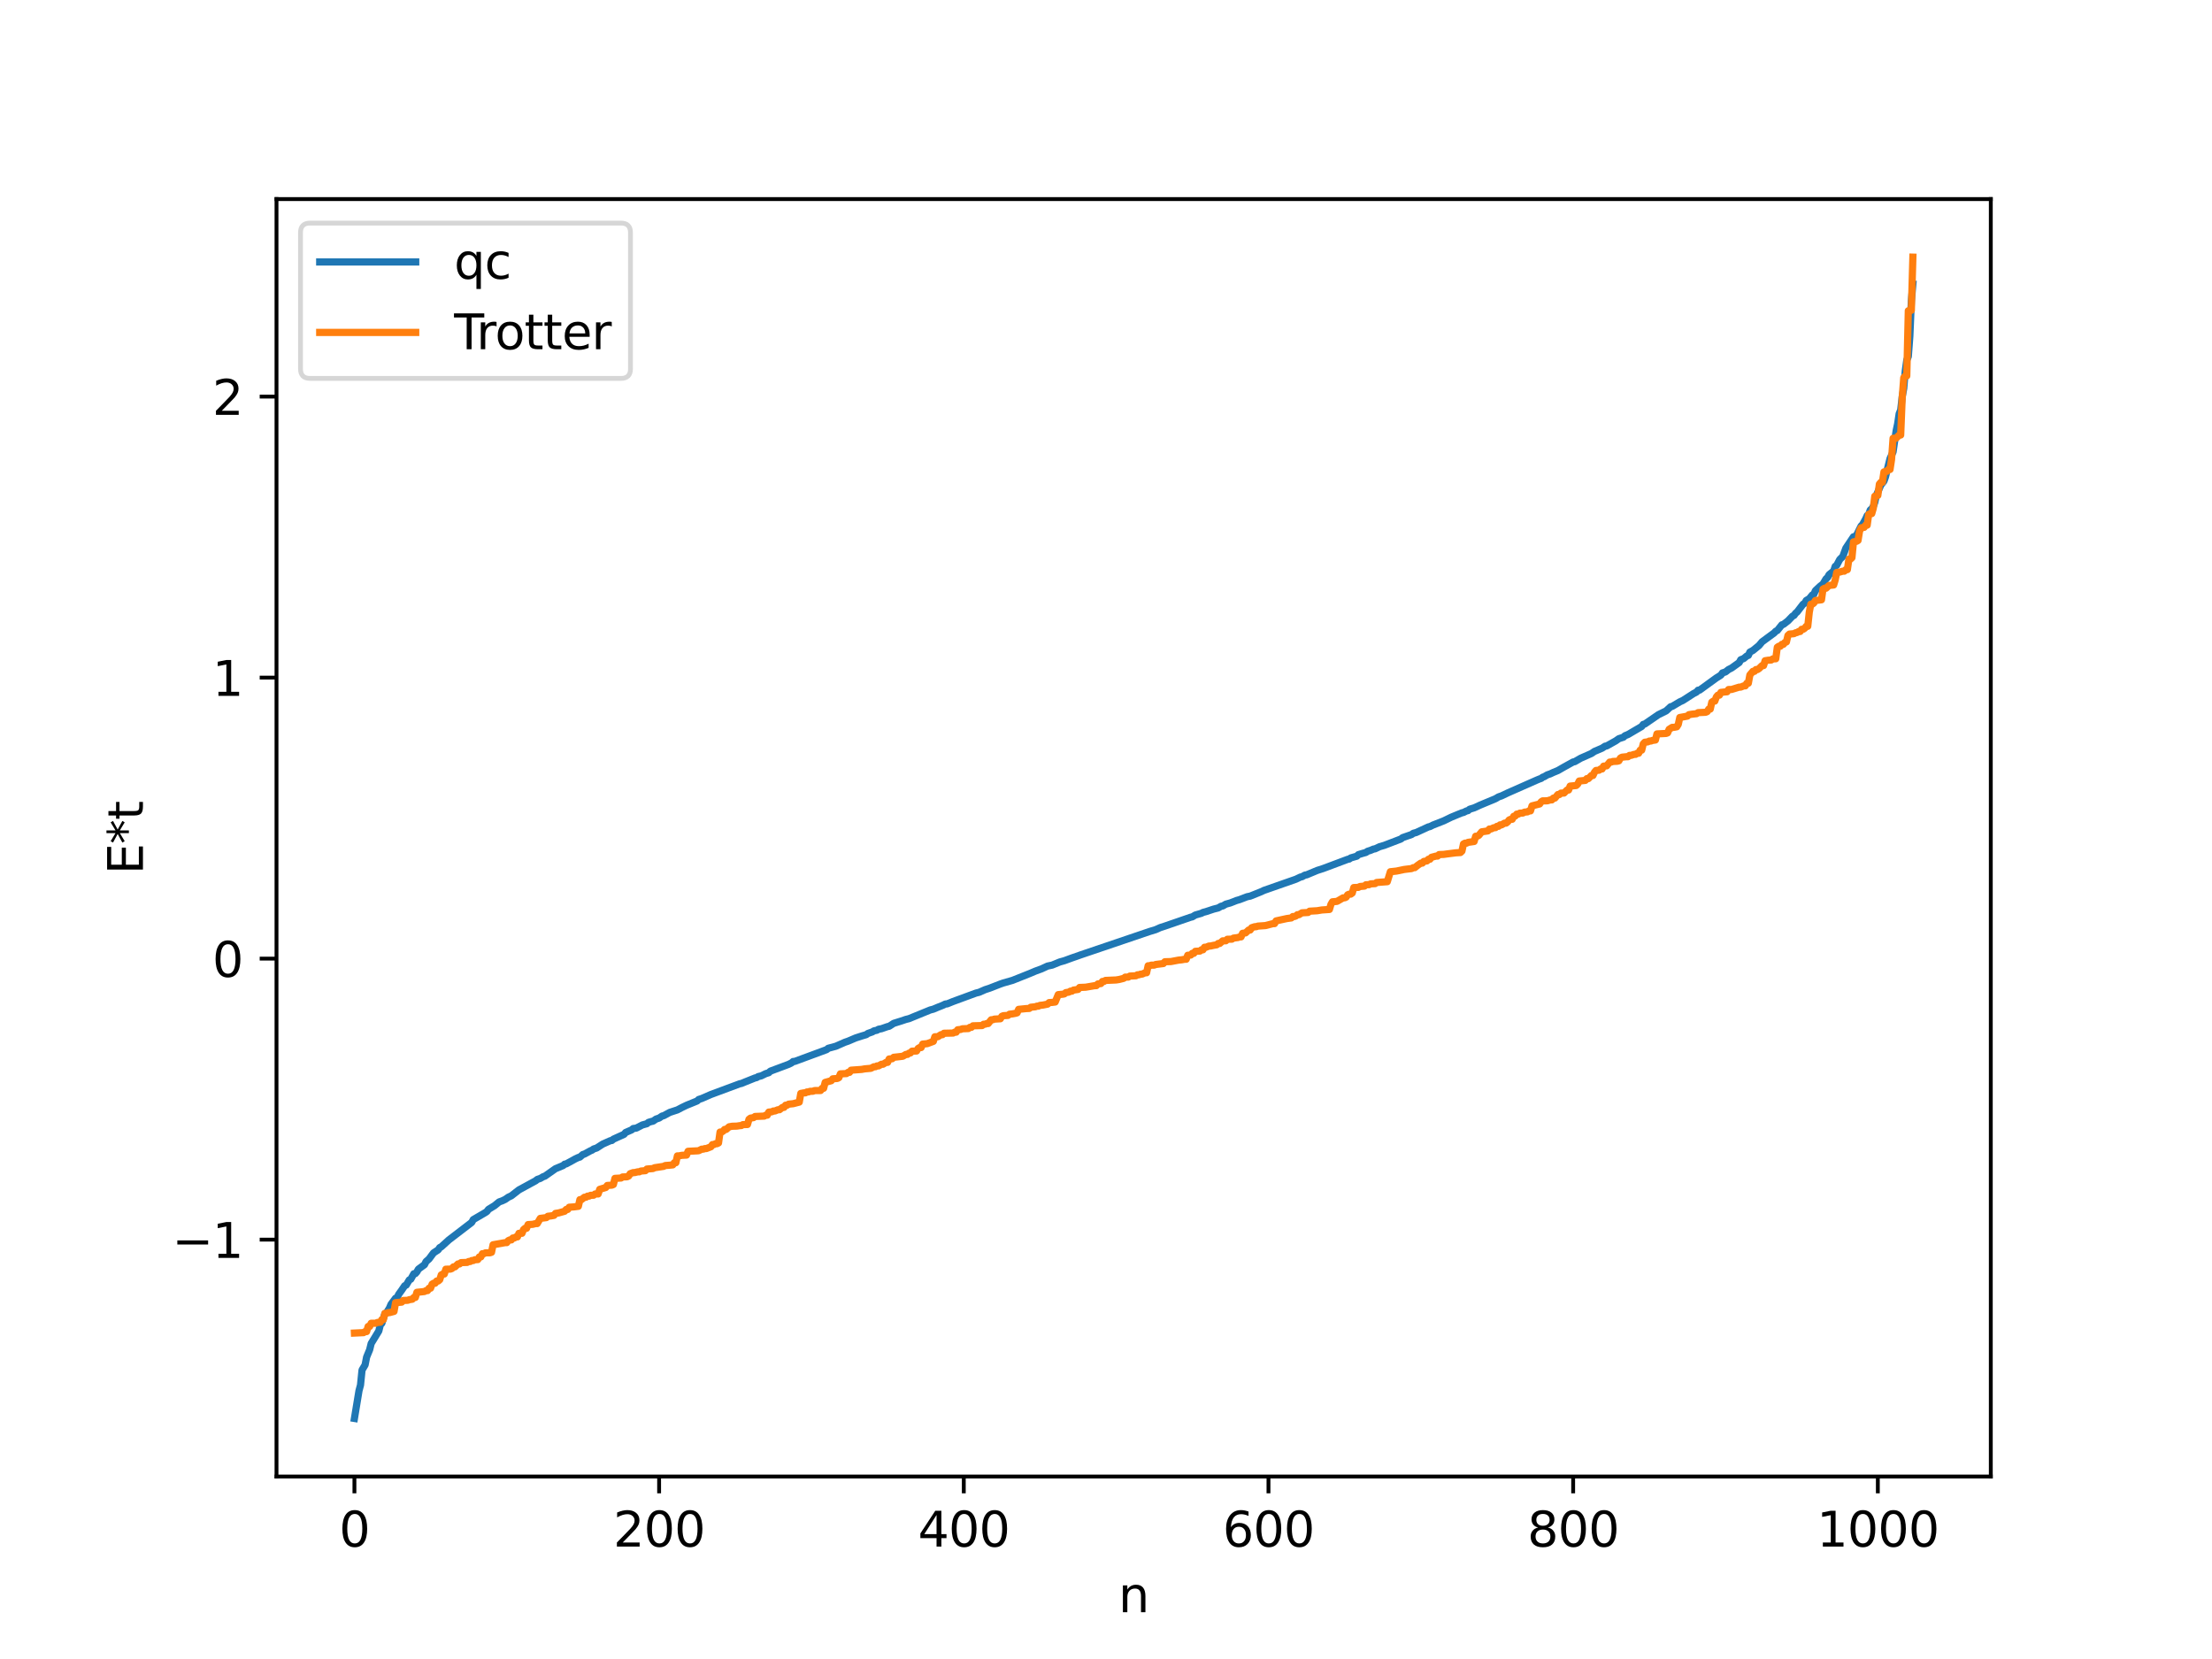 <?xml version="1.0" encoding="utf-8" standalone="no"?>
<!DOCTYPE svg PUBLIC "-//W3C//DTD SVG 1.1//EN"
  "http://www.w3.org/Graphics/SVG/1.1/DTD/svg11.dtd">
<svg xmlns:xlink="http://www.w3.org/1999/xlink" width="460.8pt" height="345.6pt" viewBox="0 0 460.8 345.6" xmlns="http://www.w3.org/2000/svg" version="1.1">
 <defs>
  <style type="text/css">*{stroke-linejoin: round; stroke-linecap: butt}</style>
 </defs>
 <g id="figure_1">
  <g id="patch_1">
   <path d="M 0 345.6 
L 460.8 345.6 
L 460.8 0 
L 0 0 
z
" style="fill: #ffffff"/>
  </g>
  <g id="axes_1">
   <g id="patch_2">
    <path d="M 57.6 307.584 
L 414.72 307.584 
L 414.72 41.472 
L 57.6 41.472 
z
" style="fill: #ffffff"/>
   </g>
   <g id="matplotlib.axis_1">
    <g id="xtick_1">
     <g id="line2d_1">
      <defs>
       <path id="m0464625efe" d="M 0 0 
L 0 3.5 
" style="stroke: #000000; stroke-width: 0.8"/>
      </defs>
      <g>
       <use xlink:href="#m0464625efe" x="73.833" y="307.584" style="stroke: #000000; stroke-width: 0.8"/>
      </g>
     </g>
     <g id="text_1">
      <!-- 0 -->
      <g transform="translate(70.651 322.182) scale(0.1 -0.1)">
       <defs>
        <path id="DejaVuSans-30" d="M 2034 4250 
Q 1547 4250 1301 3770 
Q 1056 3291 1056 2328 
Q 1056 1369 1301 889 
Q 1547 409 2034 409 
Q 2525 409 2770 889 
Q 3016 1369 3016 2328 
Q 3016 3291 2770 3770 
Q 2525 4250 2034 4250 
z
M 2034 4750 
Q 2819 4750 3233 4129 
Q 3647 3509 3647 2328 
Q 3647 1150 3233 529 
Q 2819 -91 2034 -91 
Q 1250 -91 836 529 
Q 422 1150 422 2328 
Q 422 3509 836 4129 
Q 1250 4750 2034 4750 
z
" transform="scale(0.016)"/>
       </defs>
       <use xlink:href="#DejaVuSans-30"/>
      </g>
     </g>
    </g>
    <g id="xtick_2">
     <g id="line2d_2">
      <g>
       <use xlink:href="#m0464625efe" x="137.304" y="307.584" style="stroke: #000000; stroke-width: 0.8"/>
      </g>
     </g>
     <g id="text_2">
      <!-- 200 -->
      <g transform="translate(127.76 322.182) scale(0.1 -0.1)">
       <defs>
        <path id="DejaVuSans-32" d="M 1228 531 
L 3431 531 
L 3431 0 
L 469 0 
L 469 531 
Q 828 903 1448 1529 
Q 2069 2156 2228 2338 
Q 2531 2678 2651 2914 
Q 2772 3150 2772 3378 
Q 2772 3750 2511 3984 
Q 2250 4219 1831 4219 
Q 1534 4219 1204 4116 
Q 875 4013 500 3803 
L 500 4441 
Q 881 4594 1212 4672 
Q 1544 4750 1819 4750 
Q 2544 4750 2975 4387 
Q 3406 4025 3406 3419 
Q 3406 3131 3298 2873 
Q 3191 2616 2906 2266 
Q 2828 2175 2409 1742 
Q 1991 1309 1228 531 
z
" transform="scale(0.016)"/>
       </defs>
       <use xlink:href="#DejaVuSans-32"/>
       <use xlink:href="#DejaVuSans-30" x="63.623"/>
       <use xlink:href="#DejaVuSans-30" x="127.246"/>
      </g>
     </g>
    </g>
    <g id="xtick_3">
     <g id="line2d_3">
      <g>
       <use xlink:href="#m0464625efe" x="200.775" y="307.584" style="stroke: #000000; stroke-width: 0.8"/>
      </g>
     </g>
     <g id="text_3">
      <!-- 400 -->
      <g transform="translate(191.231 322.182) scale(0.1 -0.1)">
       <defs>
        <path id="DejaVuSans-34" d="M 2419 4116 
L 825 1625 
L 2419 1625 
L 2419 4116 
z
M 2253 4666 
L 3047 4666 
L 3047 1625 
L 3713 1625 
L 3713 1100 
L 3047 1100 
L 3047 0 
L 2419 0 
L 2419 1100 
L 313 1100 
L 313 1709 
L 2253 4666 
z
" transform="scale(0.016)"/>
       </defs>
       <use xlink:href="#DejaVuSans-34"/>
       <use xlink:href="#DejaVuSans-30" x="63.623"/>
       <use xlink:href="#DejaVuSans-30" x="127.246"/>
      </g>
     </g>
    </g>
    <g id="xtick_4">
     <g id="line2d_4">
      <g>
       <use xlink:href="#m0464625efe" x="264.246" y="307.584" style="stroke: #000000; stroke-width: 0.8"/>
      </g>
     </g>
     <g id="text_4">
      <!-- 600 -->
      <g transform="translate(254.702 322.182) scale(0.1 -0.1)">
       <defs>
        <path id="DejaVuSans-36" d="M 2113 2584 
Q 1688 2584 1439 2293 
Q 1191 2003 1191 1497 
Q 1191 994 1439 701 
Q 1688 409 2113 409 
Q 2538 409 2786 701 
Q 3034 994 3034 1497 
Q 3034 2003 2786 2293 
Q 2538 2584 2113 2584 
z
M 3366 4563 
L 3366 3988 
Q 3128 4100 2886 4159 
Q 2644 4219 2406 4219 
Q 1781 4219 1451 3797 
Q 1122 3375 1075 2522 
Q 1259 2794 1537 2939 
Q 1816 3084 2150 3084 
Q 2853 3084 3261 2657 
Q 3669 2231 3669 1497 
Q 3669 778 3244 343 
Q 2819 -91 2113 -91 
Q 1303 -91 875 529 
Q 447 1150 447 2328 
Q 447 3434 972 4092 
Q 1497 4750 2381 4750 
Q 2619 4750 2861 4703 
Q 3103 4656 3366 4563 
z
" transform="scale(0.016)"/>
       </defs>
       <use xlink:href="#DejaVuSans-36"/>
       <use xlink:href="#DejaVuSans-30" x="63.623"/>
       <use xlink:href="#DejaVuSans-30" x="127.246"/>
      </g>
     </g>
    </g>
    <g id="xtick_5">
     <g id="line2d_5">
      <g>
       <use xlink:href="#m0464625efe" x="327.717" y="307.584" style="stroke: #000000; stroke-width: 0.8"/>
      </g>
     </g>
     <g id="text_5">
      <!-- 800 -->
      <g transform="translate(318.173 322.182) scale(0.1 -0.1)">
       <defs>
        <path id="DejaVuSans-38" d="M 2034 2216 
Q 1584 2216 1326 1975 
Q 1069 1734 1069 1313 
Q 1069 891 1326 650 
Q 1584 409 2034 409 
Q 2484 409 2743 651 
Q 3003 894 3003 1313 
Q 3003 1734 2745 1975 
Q 2488 2216 2034 2216 
z
M 1403 2484 
Q 997 2584 770 2862 
Q 544 3141 544 3541 
Q 544 4100 942 4425 
Q 1341 4750 2034 4750 
Q 2731 4750 3128 4425 
Q 3525 4100 3525 3541 
Q 3525 3141 3298 2862 
Q 3072 2584 2669 2484 
Q 3125 2378 3379 2068 
Q 3634 1759 3634 1313 
Q 3634 634 3220 271 
Q 2806 -91 2034 -91 
Q 1263 -91 848 271 
Q 434 634 434 1313 
Q 434 1759 690 2068 
Q 947 2378 1403 2484 
z
M 1172 3481 
Q 1172 3119 1398 2916 
Q 1625 2713 2034 2713 
Q 2441 2713 2670 2916 
Q 2900 3119 2900 3481 
Q 2900 3844 2670 4047 
Q 2441 4250 2034 4250 
Q 1625 4250 1398 4047 
Q 1172 3844 1172 3481 
z
" transform="scale(0.016)"/>
       </defs>
       <use xlink:href="#DejaVuSans-38"/>
       <use xlink:href="#DejaVuSans-30" x="63.623"/>
       <use xlink:href="#DejaVuSans-30" x="127.246"/>
      </g>
     </g>
    </g>
    <g id="xtick_6">
     <g id="line2d_6">
      <g>
       <use xlink:href="#m0464625efe" x="391.188" y="307.584" style="stroke: #000000; stroke-width: 0.8"/>
      </g>
     </g>
     <g id="text_6">
      <!-- 1000 -->
      <g transform="translate(378.463 322.182) scale(0.1 -0.1)">
       <defs>
        <path id="DejaVuSans-31" d="M 794 531 
L 1825 531 
L 1825 4091 
L 703 3866 
L 703 4441 
L 1819 4666 
L 2450 4666 
L 2450 531 
L 3481 531 
L 3481 0 
L 794 0 
L 794 531 
z
" transform="scale(0.016)"/>
       </defs>
       <use xlink:href="#DejaVuSans-31"/>
       <use xlink:href="#DejaVuSans-30" x="63.623"/>
       <use xlink:href="#DejaVuSans-30" x="127.246"/>
       <use xlink:href="#DejaVuSans-30" x="190.869"/>
      </g>
     </g>
    </g>
    <g id="text_7">
     <!-- n -->
     <g transform="translate(232.991 335.861) scale(0.1 -0.1)">
      <defs>
       <path id="DejaVuSans-6e" d="M 3513 2113 
L 3513 0 
L 2938 0 
L 2938 2094 
Q 2938 2591 2744 2837 
Q 2550 3084 2163 3084 
Q 1697 3084 1428 2787 
Q 1159 2491 1159 1978 
L 1159 0 
L 581 0 
L 581 3500 
L 1159 3500 
L 1159 2956 
Q 1366 3272 1645 3428 
Q 1925 3584 2291 3584 
Q 2894 3584 3203 3211 
Q 3513 2838 3513 2113 
z
" transform="scale(0.016)"/>
      </defs>
      <use xlink:href="#DejaVuSans-6e"/>
     </g>
    </g>
   </g>
   <g id="matplotlib.axis_2">
    <g id="ytick_1">
     <g id="line2d_7">
      <defs>
       <path id="ma46eec6718" d="M 0 0 
L -3.5 0 
" style="stroke: #000000; stroke-width: 0.8"/>
      </defs>
      <g>
       <use xlink:href="#ma46eec6718" x="57.6" y="258.237" style="stroke: #000000; stroke-width: 0.8"/>
      </g>
     </g>
     <g id="text_8">
      <!-- −1 -->
      <g transform="translate(35.858 262.037) scale(0.1 -0.1)">
       <defs>
        <path id="DejaVuSans-2212" d="M 678 2272 
L 4684 2272 
L 4684 1741 
L 678 1741 
L 678 2272 
z
" transform="scale(0.016)"/>
       </defs>
       <use xlink:href="#DejaVuSans-2212"/>
       <use xlink:href="#DejaVuSans-31" x="83.789"/>
      </g>
     </g>
    </g>
    <g id="ytick_2">
     <g id="line2d_8">
      <g>
       <use xlink:href="#ma46eec6718" x="57.6" y="199.699" style="stroke: #000000; stroke-width: 0.8"/>
      </g>
     </g>
     <g id="text_9">
      <!-- 0 -->
      <g transform="translate(44.237 203.498) scale(0.1 -0.1)">
       <use xlink:href="#DejaVuSans-30"/>
      </g>
     </g>
    </g>
    <g id="ytick_3">
     <g id="line2d_9">
      <g>
       <use xlink:href="#ma46eec6718" x="57.6" y="141.16" style="stroke: #000000; stroke-width: 0.8"/>
      </g>
     </g>
     <g id="text_10">
      <!-- 1 -->
      <g transform="translate(44.237 144.959) scale(0.1 -0.1)">
       <use xlink:href="#DejaVuSans-31"/>
      </g>
     </g>
    </g>
    <g id="ytick_4">
     <g id="line2d_10">
      <g>
       <use xlink:href="#ma46eec6718" x="57.6" y="82.621" style="stroke: #000000; stroke-width: 0.8"/>
      </g>
     </g>
     <g id="text_11">
      <!-- 2 -->
      <g transform="translate(44.237 86.421) scale(0.1 -0.1)">
       <use xlink:href="#DejaVuSans-32"/>
      </g>
     </g>
    </g>
    <g id="text_12">
     <!-- E*t -->
     <g transform="translate(29.778 182.148) rotate(-90) scale(0.1 -0.1)">
      <defs>
       <path id="DejaVuSans-45" d="M 628 4666 
L 3578 4666 
L 3578 4134 
L 1259 4134 
L 1259 2753 
L 3481 2753 
L 3481 2222 
L 1259 2222 
L 1259 531 
L 3634 531 
L 3634 0 
L 628 0 
L 628 4666 
z
" transform="scale(0.016)"/>
       <path id="DejaVuSans-2a" d="M 3009 3897 
L 1888 3291 
L 3009 2681 
L 2828 2375 
L 1778 3009 
L 1778 1831 
L 1422 1831 
L 1422 3009 
L 372 2375 
L 191 2681 
L 1313 3291 
L 191 3897 
L 372 4206 
L 1422 3572 
L 1422 4750 
L 1778 4750 
L 1778 3572 
L 2828 4206 
L 3009 3897 
z
" transform="scale(0.016)"/>
       <path id="DejaVuSans-74" d="M 1172 4494 
L 1172 3500 
L 2356 3500 
L 2356 3053 
L 1172 3053 
L 1172 1153 
Q 1172 725 1289 603 
Q 1406 481 1766 481 
L 2356 481 
L 2356 0 
L 1766 0 
Q 1100 0 847 248 
Q 594 497 594 1153 
L 594 3053 
L 172 3053 
L 172 3500 
L 594 3500 
L 594 4494 
L 1172 4494 
z
" transform="scale(0.016)"/>
      </defs>
      <use xlink:href="#DejaVuSans-45"/>
      <use xlink:href="#DejaVuSans-2a" x="63.184"/>
      <use xlink:href="#DejaVuSans-74" x="113.184"/>
     </g>
    </g>
   </g>
   <g id="line2d_11">
    <path d="M 73.833 295.488 
L 74.785 289.71 
L 75.102 288.526 
L 75.42 285.4 
L 76.054 284.336 
L 76.372 282.708 
L 77.006 281.166 
L 77.324 279.872 
L 78.91 277.272 
L 79.228 275.996 
L 79.545 275.667 
L 80.18 273.681 
L 80.497 273.526 
L 81.132 272.483 
L 81.449 271.731 
L 82.401 270.442 
L 82.719 270.384 
L 83.036 269.664 
L 83.671 268.777 
L 84.305 267.844 
L 84.623 267.711 
L 85.258 266.637 
L 85.575 266.48 
L 86.21 265.345 
L 86.527 265.313 
L 86.844 264.956 
L 87.162 264.387 
L 88.431 263.457 
L 88.748 262.815 
L 89.383 262.257 
L 90.018 261.396 
L 90.335 260.984 
L 91.287 260.361 
L 91.605 259.891 
L 91.922 259.735 
L 93.509 258.295 
L 98.269 254.647 
L 98.586 254.069 
L 101.125 252.586 
L 101.443 252.363 
L 101.76 251.932 
L 103.029 251.156 
L 103.981 250.381 
L 104.616 250.156 
L 105.251 249.852 
L 105.886 249.406 
L 106.52 249.108 
L 108.107 247.872 
L 111.598 245.972 
L 111.915 245.702 
L 112.55 245.484 
L 113.185 245.115 
L 113.502 245.022 
L 115.724 243.457 
L 117.31 242.802 
L 117.628 242.519 
L 117.945 242.462 
L 119.215 241.774 
L 119.849 241.418 
L 120.484 241.12 
L 120.801 241.042 
L 121.436 240.496 
L 121.753 240.414 
L 123.023 239.72 
L 123.34 239.599 
L 123.658 239.354 
L 124.292 239.152 
L 125.562 238.334 
L 127.148 237.626 
L 127.466 237.581 
L 127.783 237.308 
L 128.418 237.018 
L 130.005 236.298 
L 130.322 235.919 
L 131.591 235.369 
L 131.909 235.091 
L 132.543 235.01 
L 133.813 234.351 
L 134.765 234.088 
L 135.082 233.809 
L 135.717 233.623 
L 136.034 233.563 
L 136.669 233.122 
L 137.304 232.912 
L 137.939 232.485 
L 138.256 232.42 
L 139.525 231.732 
L 141.112 231.212 
L 142.064 230.71 
L 143.016 230.253 
L 145.238 229.347 
L 145.555 229.04 
L 146.19 228.834 
L 148.094 228.003 
L 154.124 225.763 
L 154.441 225.708 
L 155.076 225.442 
L 157.297 224.552 
L 157.615 224.492 
L 157.932 224.276 
L 158.567 224.124 
L 159.519 223.66 
L 160.153 223.462 
L 160.471 223.145 
L 164.279 221.724 
L 164.914 221.404 
L 165.231 221.127 
L 165.548 221.116 
L 170.943 219.123 
L 172.213 218.653 
L 172.53 218.38 
L 174.117 217.952 
L 176.021 217.117 
L 176.656 216.9 
L 178.243 216.226 
L 179.512 215.816 
L 180.464 215.535 
L 180.781 215.293 
L 181.734 214.961 
L 182.051 214.75 
L 182.686 214.618 
L 183.003 214.414 
L 183.638 214.297 
L 184.907 213.855 
L 185.224 213.796 
L 186.177 213.182 
L 187.763 212.686 
L 188.715 212.363 
L 189.35 212.208 
L 193.793 210.391 
L 194.428 210.228 
L 195.38 209.826 
L 196.332 209.451 
L 196.967 209.144 
L 197.284 209.134 
L 198.553 208.624 
L 203.314 206.874 
L 203.948 206.721 
L 205.218 206.164 
L 206.17 205.851 
L 208.391 204.988 
L 209.026 204.767 
L 210.93 204.226 
L 214.104 202.961 
L 214.739 202.706 
L 215.691 202.3 
L 216.96 201.836 
L 218.229 201.25 
L 219.181 201.05 
L 220.768 200.399 
L 221.72 200.135 
L 223.307 199.552 
L 224.259 199.224 
L 225.211 198.887 
L 239.492 194.043 
L 240.762 193.657 
L 241.714 193.228 
L 242.666 192.923 
L 248.061 191.066 
L 248.378 191 
L 249.013 190.616 
L 250.282 190.251 
L 250.6 190.076 
L 251.234 189.908 
L 252.821 189.382 
L 253.773 189.142 
L 254.408 188.775 
L 254.725 188.733 
L 255.36 188.354 
L 256.312 188.092 
L 257.581 187.592 
L 258.216 187.412 
L 259.803 186.803 
L 260.438 186.678 
L 262.659 185.787 
L 263.294 185.489 
L 269.958 183.158 
L 270.91 182.704 
L 271.228 182.642 
L 271.862 182.288 
L 272.18 182.253 
L 274.401 181.325 
L 275.671 180.915 
L 280.748 179.012 
L 281.066 178.955 
L 281.383 178.722 
L 282.653 178.357 
L 282.97 178.04 
L 283.922 177.753 
L 284.557 177.578 
L 284.874 177.344 
L 285.509 177.144 
L 286.143 176.872 
L 286.461 176.826 
L 287.413 176.376 
L 288.365 176.103 
L 291.856 174.767 
L 292.173 174.5 
L 294.077 173.84 
L 294.395 173.597 
L 295.029 173.426 
L 297.568 172.257 
L 297.886 172.191 
L 298.52 171.871 
L 300.742 171.003 
L 302.329 170.232 
L 303.598 169.708 
L 304.55 169.32 
L 304.867 169.253 
L 305.502 168.934 
L 305.82 168.866 
L 306.137 168.581 
L 307.089 168.292 
L 308.358 167.71 
L 311.532 166.39 
L 312.167 166.012 
L 312.801 165.793 
L 314.071 165.187 
L 320.1 162.525 
L 320.735 162.261 
L 321.053 162.162 
L 321.37 161.9 
L 321.687 161.802 
L 322.322 161.424 
L 322.957 161.207 
L 323.591 160.907 
L 324.543 160.516 
L 325.813 159.785 
L 327.717 158.728 
L 328.034 158.676 
L 329.304 157.944 
L 331.525 156.965 
L 332.16 156.534 
L 333.747 155.857 
L 334.381 155.439 
L 334.699 155.397 
L 336.603 154.331 
L 337.238 153.881 
L 338.19 153.574 
L 338.507 153.268 
L 339.142 153.012 
L 341.998 151.338 
L 342.315 150.905 
L 342.633 150.836 
L 345.489 148.875 
L 347.076 148.098 
L 348.028 147.224 
L 348.345 147.156 
L 349.932 146.208 
L 350.567 145.92 
L 352.788 144.488 
L 353.423 144.162 
L 353.74 143.784 
L 354.058 143.763 
L 357.548 141.231 
L 358.5 140.634 
L 358.818 140.181 
L 359.453 139.975 
L 360.087 139.476 
L 360.722 139.157 
L 362.309 138.018 
L 362.626 137.437 
L 363.261 137.18 
L 363.896 136.645 
L 364.213 136.53 
L 364.53 135.841 
L 365.165 135.502 
L 366.434 134.471 
L 367.069 133.704 
L 369.608 131.835 
L 369.925 131.489 
L 370.243 131.349 
L 371.195 130.157 
L 371.512 130.075 
L 372.464 129.341 
L 373.416 128.354 
L 373.734 128.2 
L 374.051 127.747 
L 374.368 127.491 
L 375.638 125.84 
L 375.955 125.677 
L 376.272 125.093 
L 376.907 124.712 
L 377.542 123.939 
L 377.859 123.792 
L 378.177 123.052 
L 379.129 122.156 
L 379.763 121.654 
L 380.398 120.581 
L 380.715 120.307 
L 381.033 119.716 
L 381.985 118.947 
L 382.302 117.984 
L 382.62 117.759 
L 383.254 116.553 
L 383.889 115.921 
L 384.524 114.196 
L 386.11 111.821 
L 386.428 111.735 
L 386.745 111.507 
L 387.697 109.587 
L 388.015 109.256 
L 388.649 108.1 
L 388.967 107.399 
L 389.284 107.176 
L 389.601 106.26 
L 389.919 105.976 
L 390.236 105.525 
L 390.553 104.647 
L 390.871 103.209 
L 391.823 101.026 
L 392.458 100.245 
L 392.775 99.358 
L 393.727 95.536 
L 394.362 94.129 
L 394.996 89.769 
L 395.314 88.272 
L 395.631 86.182 
L 395.948 85.409 
L 396.266 82.622 
L 396.583 80.915 
L 396.9 77.284 
L 397.218 74.992 
L 397.535 74.272 
L 397.853 70.038 
L 398.17 62.681 
L 398.487 59.186 
L 398.487 59.186 
" clip-path="url(#p0a9aebc6b3)" style="fill: none; stroke: #1f77b4; stroke-width: 1.5; stroke-linecap: square"/>
   </g>
   <g id="line2d_12">
    <path d="M 73.833 277.703 
L 75.737 277.613 
L 76.054 277.395 
L 76.372 277.395 
L 76.689 276.329 
L 77.006 276.329 
L 77.324 275.659 
L 78.276 275.655 
L 78.593 275.501 
L 79.228 275.439 
L 79.545 274.892 
L 79.862 274.892 
L 80.18 273.587 
L 80.497 273.587 
L 80.815 273.446 
L 81.132 273.446 
L 82.084 273.192 
L 82.401 271.368 
L 83.671 271.259 
L 83.988 270.91 
L 84.94 270.878 
L 85.258 270.748 
L 85.892 270.651 
L 86.21 270.285 
L 86.527 270.285 
L 86.844 269.212 
L 88.431 269.049 
L 88.748 268.857 
L 89.066 268.857 
L 89.383 268.353 
L 89.7 268.353 
L 90.018 267.514 
L 90.335 267.318 
L 90.653 267.318 
L 90.97 266.858 
L 91.287 266.858 
L 91.605 266.583 
L 91.922 265.585 
L 92.239 265.404 
L 92.557 265.404 
L 92.874 264.399 
L 93.826 264.381 
L 94.143 264.257 
L 94.461 263.913 
L 94.778 263.913 
L 95.413 263.305 
L 95.73 263.305 
L 96.048 263.028 
L 97.317 262.983 
L 97.634 262.796 
L 97.952 262.796 
L 98.269 262.593 
L 98.586 262.593 
L 98.904 262.427 
L 99.539 262.392 
L 99.856 261.837 
L 100.173 261.837 
L 100.491 261.164 
L 100.808 261.164 
L 101.125 260.99 
L 102.077 260.979 
L 102.395 260.873 
L 102.712 259.307 
L 105.251 258.86 
L 105.568 258.86 
L 105.886 258.448 
L 106.203 258.297 
L 106.52 258.297 
L 106.838 257.895 
L 107.155 257.895 
L 107.472 257.671 
L 107.79 257.671 
L 108.107 256.919 
L 108.742 256.917 
L 109.059 256.152 
L 109.377 255.876 
L 109.694 255.876 
L 110.011 255.103 
L 110.963 255.049 
L 111.598 254.891 
L 111.915 254.891 
L 112.55 253.812 
L 113.82 253.65 
L 114.137 253.371 
L 114.772 253.299 
L 115.406 253.185 
L 115.724 252.774 
L 116.358 252.681 
L 117.628 252.327 
L 117.945 251.952 
L 118.262 251.952 
L 118.58 251.487 
L 119.532 251.419 
L 120.484 251.298 
L 120.801 249.907 
L 121.119 249.907 
L 121.753 249.405 
L 122.071 249.405 
L 122.388 249.177 
L 122.705 249.177 
L 123.023 249.01 
L 123.658 248.985 
L 123.975 248.724 
L 124.61 248.722 
L 124.927 247.759 
L 126.196 247.379 
L 126.514 246.95 
L 127.466 246.888 
L 127.783 246.755 
L 128.1 245.476 
L 129.37 245.405 
L 129.687 245.186 
L 130.639 245.148 
L 130.957 244.991 
L 131.274 244.502 
L 131.909 244.269 
L 132.226 244.269 
L 132.861 244.113 
L 133.178 244.113 
L 133.496 243.95 
L 134.448 243.874 
L 134.765 243.533 
L 136.034 243.43 
L 136.352 243.26 
L 138.256 242.972 
L 138.573 242.802 
L 139.525 242.73 
L 140.16 242.664 
L 140.477 242.219 
L 140.795 242.219 
L 141.112 240.79 
L 141.429 240.79 
L 142.064 240.673 
L 143.016 240.626 
L 143.334 239.835 
L 145.238 239.742 
L 145.555 239.711 
L 146.19 239.39 
L 146.507 239.39 
L 146.824 239.267 
L 147.142 239.267 
L 148.094 238.896 
L 148.411 238.437 
L 148.729 238.437 
L 149.046 238.255 
L 149.363 238.255 
L 149.681 238.1 
L 149.998 235.831 
L 150.315 235.831 
L 150.633 235.636 
L 150.95 235.283 
L 151.267 235.283 
L 151.902 234.731 
L 152.537 234.618 
L 153.489 234.591 
L 154.124 234.492 
L 154.441 234.471 
L 154.758 234.281 
L 155.71 234.253 
L 156.028 233.172 
L 156.345 232.927 
L 156.98 232.819 
L 157.297 232.581 
L 159.201 232.504 
L 159.519 232.313 
L 159.836 232.313 
L 160.153 231.669 
L 160.788 231.61 
L 161.105 231.443 
L 161.423 231.443 
L 162.058 231.179 
L 162.375 231.179 
L 163.01 230.687 
L 163.327 230.687 
L 163.644 230.239 
L 163.962 230.239 
L 164.279 230.019 
L 165.231 229.92 
L 166.5 229.589 
L 166.818 227.781 
L 167.453 227.664 
L 167.77 227.664 
L 168.087 227.479 
L 168.405 227.479 
L 168.722 227.345 
L 169.357 227.328 
L 169.674 227.189 
L 170.943 227.173 
L 171.261 226.715 
L 171.578 226.715 
L 171.896 225.482 
L 173.165 225.134 
L 173.482 224.737 
L 174.434 224.662 
L 174.752 224.496 
L 175.069 223.705 
L 176.339 223.646 
L 176.656 223.392 
L 176.973 223.392 
L 177.291 222.94 
L 179.512 222.777 
L 180.147 222.661 
L 181.416 222.55 
L 182.051 222.226 
L 182.368 222.226 
L 182.686 222.053 
L 183.003 222.053 
L 183.638 221.699 
L 183.955 221.699 
L 184.59 221.31 
L 184.907 221.31 
L 185.224 220.604 
L 185.859 220.554 
L 186.177 220.253 
L 187.129 220.148 
L 188.081 220.033 
L 188.715 219.656 
L 189.033 219.656 
L 189.35 219.399 
L 189.667 219.345 
L 189.985 218.981 
L 190.937 218.944 
L 191.254 218.418 
L 191.572 218.226 
L 191.889 218.226 
L 192.206 217.504 
L 193.158 217.412 
L 194.428 216.939 
L 194.745 215.979 
L 195.38 215.959 
L 196.015 215.543 
L 196.332 215.543 
L 196.649 215.245 
L 198.553 215.202 
L 198.871 215.022 
L 199.188 215.022 
L 199.505 214.52 
L 200.14 214.455 
L 200.458 214.317 
L 201.727 214.266 
L 202.044 214.012 
L 202.362 214.012 
L 202.679 213.697 
L 204.583 213.642 
L 204.9 213.369 
L 205.218 213.369 
L 205.535 213.224 
L 205.853 213.224 
L 206.487 212.44 
L 206.805 212.44 
L 207.122 212.303 
L 208.391 212.229 
L 208.709 211.714 
L 209.026 211.585 
L 209.978 211.528 
L 210.296 211.279 
L 210.93 211.206 
L 211.565 211.087 
L 211.882 210.993 
L 212.2 210.265 
L 213.786 210.106 
L 214.421 210.075 
L 214.739 209.824 
L 215.691 209.729 
L 216.008 209.595 
L 216.325 209.595 
L 216.643 209.438 
L 217.277 209.371 
L 218.229 209.18 
L 218.547 208.86 
L 219.181 208.817 
L 219.816 208.739 
L 220.451 207.199 
L 221.403 207.11 
L 221.72 207.047 
L 222.038 206.776 
L 222.672 206.678 
L 222.99 206.473 
L 223.307 206.473 
L 223.624 206.254 
L 224.577 206.117 
L 224.894 205.708 
L 226.163 205.654 
L 228.067 205.327 
L 228.385 205.327 
L 228.702 204.975 
L 229.337 204.891 
L 229.654 204.454 
L 229.972 204.454 
L 230.289 204.242 
L 232.51 204.144 
L 233.145 204.043 
L 234.097 203.803 
L 234.415 203.548 
L 235.049 203.544 
L 235.367 203.336 
L 236.636 203.269 
L 236.953 203.068 
L 237.271 203.068 
L 237.588 202.932 
L 237.905 202.932 
L 238.54 202.644 
L 238.858 202.644 
L 239.175 201.189 
L 239.492 201.189 
L 239.81 201.061 
L 240.444 201.051 
L 240.762 200.919 
L 241.396 200.838 
L 242.348 200.722 
L 242.666 200.351 
L 243.935 200.31 
L 245.522 200.008 
L 246.157 199.946 
L 246.791 199.83 
L 247.109 199.83 
L 247.426 198.999 
L 248.061 198.952 
L 248.378 198.596 
L 248.696 198.596 
L 249.013 198.176 
L 249.965 198.123 
L 250.282 197.86 
L 250.6 197.86 
L 250.917 197.333 
L 251.234 197.333 
L 251.869 197.07 
L 252.186 197.07 
L 252.821 196.929 
L 253.456 196.822 
L 253.773 196.54 
L 254.091 196.54 
L 254.725 195.991 
L 255.36 195.984 
L 255.677 195.666 
L 256.629 195.643 
L 256.947 195.429 
L 257.899 195.304 
L 258.216 195.172 
L 258.534 195.172 
L 258.851 194.426 
L 259.486 194.335 
L 260.12 193.739 
L 260.438 193.739 
L 260.755 193.256 
L 261.39 193.05 
L 261.707 193.05 
L 262.024 192.926 
L 263.611 192.815 
L 265.198 192.405 
L 265.515 192.405 
L 265.833 191.84 
L 268.054 191.353 
L 269.006 191.222 
L 269.324 190.929 
L 269.641 190.929 
L 269.958 190.815 
L 270.276 190.545 
L 270.593 190.545 
L 271.228 190.158 
L 272.497 190.086 
L 272.815 189.816 
L 274.401 189.722 
L 275.353 189.562 
L 276.94 189.457 
L 277.258 188.402 
L 277.575 187.861 
L 278.527 187.772 
L 279.796 187.038 
L 280.114 187.038 
L 280.431 186.888 
L 280.748 186.403 
L 281.066 186.265 
L 281.383 186.265 
L 281.7 186.03 
L 282.018 184.895 
L 282.97 184.861 
L 283.287 184.678 
L 284.239 184.59 
L 284.557 184.308 
L 285.191 184.295 
L 285.509 184.128 
L 286.461 184.076 
L 286.778 183.838 
L 289 183.671 
L 289.634 181.599 
L 290.904 181.462 
L 292.491 181.13 
L 293.443 181.011 
L 294.077 180.94 
L 294.395 180.754 
L 294.712 180.754 
L 295.347 180.247 
L 295.981 179.804 
L 296.299 179.804 
L 296.616 179.446 
L 297.251 179.346 
L 297.568 178.997 
L 297.886 178.997 
L 298.203 178.591 
L 299.155 178.338 
L 299.472 178.338 
L 299.79 178.02 
L 300.742 177.987 
L 301.377 177.898 
L 303.281 177.655 
L 304.233 177.602 
L 304.55 177.299 
L 304.867 175.811 
L 305.185 175.647 
L 305.502 175.647 
L 305.82 175.477 
L 306.454 175.387 
L 307.089 175.295 
L 307.406 174.203 
L 307.724 174.203 
L 308.041 174.045 
L 308.676 173.283 
L 309.945 173.096 
L 310.262 172.705 
L 310.58 172.705 
L 311.215 172.413 
L 311.532 172.413 
L 311.849 172.138 
L 312.167 172.138 
L 312.484 171.835 
L 312.801 171.835 
L 313.436 171.469 
L 313.753 171.469 
L 314.071 171.218 
L 314.388 170.81 
L 314.705 170.668 
L 315.023 170.668 
L 315.34 170.048 
L 315.658 169.987 
L 315.975 169.595 
L 316.292 169.595 
L 316.61 169.393 
L 317.244 169.369 
L 317.562 169.184 
L 318.196 169.125 
L 318.514 168.922 
L 318.831 168.922 
L 319.148 167.875 
L 320.735 167.479 
L 321.053 167.031 
L 321.37 166.833 
L 322.322 166.826 
L 322.957 166.634 
L 323.274 166.634 
L 323.591 166.261 
L 323.909 166.261 
L 324.543 165.512 
L 324.861 165.512 
L 325.178 165.217 
L 325.813 165.207 
L 326.448 164.578 
L 326.765 164.578 
L 327.082 163.759 
L 328.034 163.668 
L 328.352 163.632 
L 328.669 163.331 
L 328.986 162.7 
L 330.256 162.569 
L 330.573 162.201 
L 330.891 162.201 
L 331.525 161.552 
L 331.843 161.552 
L 332.16 160.873 
L 332.477 160.502 
L 333.112 160.447 
L 333.429 160.191 
L 333.747 160.191 
L 334.064 159.6 
L 334.699 159.537 
L 335.334 158.758 
L 335.651 158.758 
L 335.968 158.63 
L 336.92 158.582 
L 337.238 158.493 
L 337.555 157.933 
L 337.872 157.738 
L 338.824 157.637 
L 339.142 157.637 
L 339.459 157.362 
L 339.777 157.362 
L 340.411 157.148 
L 340.729 157.148 
L 341.046 156.918 
L 341.363 156.918 
L 341.681 156.268 
L 341.998 156.268 
L 342.315 154.971 
L 342.633 154.626 
L 343.267 154.543 
L 343.585 154.378 
L 343.902 154.378 
L 344.22 154.247 
L 344.854 154.158 
L 345.172 152.887 
L 347.076 152.788 
L 347.393 152.668 
L 347.71 151.927 
L 348.345 151.526 
L 348.662 151.526 
L 349.297 151.408 
L 349.615 150.906 
L 349.932 149.468 
L 351.519 149.182 
L 351.836 148.878 
L 352.471 148.778 
L 353.423 148.673 
L 353.74 148.456 
L 355.327 148.38 
L 355.644 148.234 
L 355.962 147.716 
L 356.279 147.716 
L 356.596 146.279 
L 356.914 146.05 
L 357.231 146.05 
L 357.548 145.183 
L 357.866 144.817 
L 358.183 144.817 
L 358.5 144.238 
L 359.453 144.133 
L 359.77 144.111 
L 360.087 143.641 
L 360.722 143.629 
L 362.309 143.138 
L 362.626 143.138 
L 363.261 142.876 
L 363.578 142.876 
L 363.896 142.331 
L 364.213 142.331 
L 364.53 140.602 
L 365.165 139.853 
L 365.482 139.853 
L 365.8 139.481 
L 366.117 139.481 
L 366.434 139.276 
L 367.069 138.655 
L 367.386 138.655 
L 367.704 137.641 
L 368.339 137.538 
L 368.973 137.493 
L 369.291 137.266 
L 369.925 137.234 
L 370.243 134.842 
L 370.56 134.62 
L 370.877 134.62 
L 371.195 134.225 
L 371.512 134.225 
L 371.829 133.837 
L 372.147 133.722 
L 372.464 132.376 
L 372.781 132.088 
L 373.734 132.003 
L 374.051 131.816 
L 374.368 131.762 
L 374.686 131.557 
L 375.003 131.557 
L 375.32 131.09 
L 375.638 131.09 
L 375.955 130.88 
L 376.272 130.469 
L 376.59 130.469 
L 376.907 127.532 
L 377.224 125.858 
L 377.542 125.858 
L 377.859 125.619 
L 378.177 125.102 
L 379.446 124.947 
L 379.763 122.725 
L 380.081 122.538 
L 380.398 122.538 
L 381.033 121.957 
L 381.985 121.861 
L 382.302 120.832 
L 382.62 119.254 
L 383.254 119.172 
L 383.889 118.985 
L 384.206 118.985 
L 384.524 118.664 
L 384.841 118.664 
L 385.158 116.474 
L 385.476 116.474 
L 385.793 116.177 
L 386.11 112.884 
L 386.745 112.776 
L 387.062 112.587 
L 387.38 110.643 
L 387.697 109.955 
L 388.332 109.859 
L 388.649 109.402 
L 388.967 109.402 
L 389.284 107.127 
L 389.601 106.995 
L 389.919 106.995 
L 390.236 105.898 
L 390.553 103.363 
L 390.871 103.363 
L 391.188 103.213 
L 391.505 100.843 
L 391.823 100.467 
L 392.14 100.467 
L 392.458 98.311 
L 392.775 98.189 
L 393.092 98.189 
L 393.41 97.798 
L 393.727 97.798 
L 394.044 95.723 
L 394.362 91.3 
L 394.996 91.283 
L 395.631 90.627 
L 395.948 90.627 
L 396.266 82.839 
L 396.583 78.702 
L 396.9 78.312 
L 397.218 78.312 
L 397.535 64.737 
L 398.17 64.645 
L 398.487 53.568 
L 398.487 53.568 
" clip-path="url(#p0a9aebc6b3)" style="fill: none; stroke: #ff7f0e; stroke-width: 1.5; stroke-linecap: square"/>
   </g>
   <g id="patch_3">
    <path d="M 57.6 307.584 
L 57.6 41.472 
" style="fill: none; stroke: #000000; stroke-width: 0.8; stroke-linejoin: miter; stroke-linecap: square"/>
   </g>
   <g id="patch_4">
    <path d="M 414.72 307.584 
L 414.72 41.472 
" style="fill: none; stroke: #000000; stroke-width: 0.8; stroke-linejoin: miter; stroke-linecap: square"/>
   </g>
   <g id="patch_5">
    <path d="M 57.6 307.584 
L 414.72 307.584 
" style="fill: none; stroke: #000000; stroke-width: 0.8; stroke-linejoin: miter; stroke-linecap: square"/>
   </g>
   <g id="patch_6">
    <path d="M 57.6 41.472 
L 414.72 41.472 
" style="fill: none; stroke: #000000; stroke-width: 0.8; stroke-linejoin: miter; stroke-linecap: square"/>
   </g>
   <g id="legend_1">
    <g id="patch_7">
     <path d="M 64.6 78.828 
L 129.342 78.828 
Q 131.342 78.828 131.342 76.828 
L 131.342 48.472 
Q 131.342 46.472 129.342 46.472 
L 64.6 46.472 
Q 62.6 46.472 62.6 48.472 
L 62.6 76.828 
Q 62.6 78.828 64.6 78.828 
z
" style="fill: #ffffff; opacity: 0.8; stroke: #cccccc; stroke-linejoin: miter"/>
    </g>
    <g id="line2d_13">
     <path d="M 66.6 54.57 
L 76.6 54.57 
L 86.6 54.57 
" style="fill: none; stroke: #1f77b4; stroke-width: 1.5; stroke-linecap: square"/>
    </g>
    <g id="text_13">
     <!-- qc -->
     <g transform="translate(94.6 58.07) scale(0.1 -0.1)">
      <defs>
       <path id="DejaVuSans-71" d="M 947 1747 
Q 947 1113 1208 752 
Q 1469 391 1925 391 
Q 2381 391 2643 752 
Q 2906 1113 2906 1747 
Q 2906 2381 2643 2742 
Q 2381 3103 1925 3103 
Q 1469 3103 1208 2742 
Q 947 2381 947 1747 
z
M 2906 525 
Q 2725 213 2448 61 
Q 2172 -91 1784 -91 
Q 1150 -91 751 415 
Q 353 922 353 1747 
Q 353 2572 751 3078 
Q 1150 3584 1784 3584 
Q 2172 3584 2448 3432 
Q 2725 3281 2906 2969 
L 2906 3500 
L 3481 3500 
L 3481 -1331 
L 2906 -1331 
L 2906 525 
z
" transform="scale(0.016)"/>
       <path id="DejaVuSans-63" d="M 3122 3366 
L 3122 2828 
Q 2878 2963 2633 3030 
Q 2388 3097 2138 3097 
Q 1578 3097 1268 2742 
Q 959 2388 959 1747 
Q 959 1106 1268 751 
Q 1578 397 2138 397 
Q 2388 397 2633 464 
Q 2878 531 3122 666 
L 3122 134 
Q 2881 22 2623 -34 
Q 2366 -91 2075 -91 
Q 1284 -91 818 406 
Q 353 903 353 1747 
Q 353 2603 823 3093 
Q 1294 3584 2113 3584 
Q 2378 3584 2631 3529 
Q 2884 3475 3122 3366 
z
" transform="scale(0.016)"/>
      </defs>
      <use xlink:href="#DejaVuSans-71"/>
      <use xlink:href="#DejaVuSans-63" x="63.477"/>
     </g>
    </g>
    <g id="line2d_14">
     <path d="M 66.6 69.249 
L 76.6 69.249 
L 86.6 69.249 
" style="fill: none; stroke: #ff7f0e; stroke-width: 1.5; stroke-linecap: square"/>
    </g>
    <g id="text_14">
     <!-- Trotter -->
     <g transform="translate(94.6 72.749) scale(0.1 -0.1)">
      <defs>
       <path id="DejaVuSans-54" d="M -19 4666 
L 3928 4666 
L 3928 4134 
L 2272 4134 
L 2272 0 
L 1638 0 
L 1638 4134 
L -19 4134 
L -19 4666 
z
" transform="scale(0.016)"/>
       <path id="DejaVuSans-72" d="M 2631 2963 
Q 2534 3019 2420 3045 
Q 2306 3072 2169 3072 
Q 1681 3072 1420 2755 
Q 1159 2438 1159 1844 
L 1159 0 
L 581 0 
L 581 3500 
L 1159 3500 
L 1159 2956 
Q 1341 3275 1631 3429 
Q 1922 3584 2338 3584 
Q 2397 3584 2469 3576 
Q 2541 3569 2628 3553 
L 2631 2963 
z
" transform="scale(0.016)"/>
       <path id="DejaVuSans-6f" d="M 1959 3097 
Q 1497 3097 1228 2736 
Q 959 2375 959 1747 
Q 959 1119 1226 758 
Q 1494 397 1959 397 
Q 2419 397 2687 759 
Q 2956 1122 2956 1747 
Q 2956 2369 2687 2733 
Q 2419 3097 1959 3097 
z
M 1959 3584 
Q 2709 3584 3137 3096 
Q 3566 2609 3566 1747 
Q 3566 888 3137 398 
Q 2709 -91 1959 -91 
Q 1206 -91 779 398 
Q 353 888 353 1747 
Q 353 2609 779 3096 
Q 1206 3584 1959 3584 
z
" transform="scale(0.016)"/>
       <path id="DejaVuSans-65" d="M 3597 1894 
L 3597 1613 
L 953 1613 
Q 991 1019 1311 708 
Q 1631 397 2203 397 
Q 2534 397 2845 478 
Q 3156 559 3463 722 
L 3463 178 
Q 3153 47 2828 -22 
Q 2503 -91 2169 -91 
Q 1331 -91 842 396 
Q 353 884 353 1716 
Q 353 2575 817 3079 
Q 1281 3584 2069 3584 
Q 2775 3584 3186 3129 
Q 3597 2675 3597 1894 
z
M 3022 2063 
Q 3016 2534 2758 2815 
Q 2500 3097 2075 3097 
Q 1594 3097 1305 2825 
Q 1016 2553 972 2059 
L 3022 2063 
z
" transform="scale(0.016)"/>
      </defs>
      <use xlink:href="#DejaVuSans-54"/>
      <use xlink:href="#DejaVuSans-72" x="46.334"/>
      <use xlink:href="#DejaVuSans-6f" x="85.197"/>
      <use xlink:href="#DejaVuSans-74" x="146.379"/>
      <use xlink:href="#DejaVuSans-74" x="185.588"/>
      <use xlink:href="#DejaVuSans-65" x="224.797"/>
      <use xlink:href="#DejaVuSans-72" x="286.32"/>
     </g>
    </g>
   </g>
  </g>
 </g>
 <defs>
  <clipPath id="p0a9aebc6b3">
   <rect x="57.6" y="41.472" width="357.12" height="266.112"/>
  </clipPath>
 </defs>
</svg>
